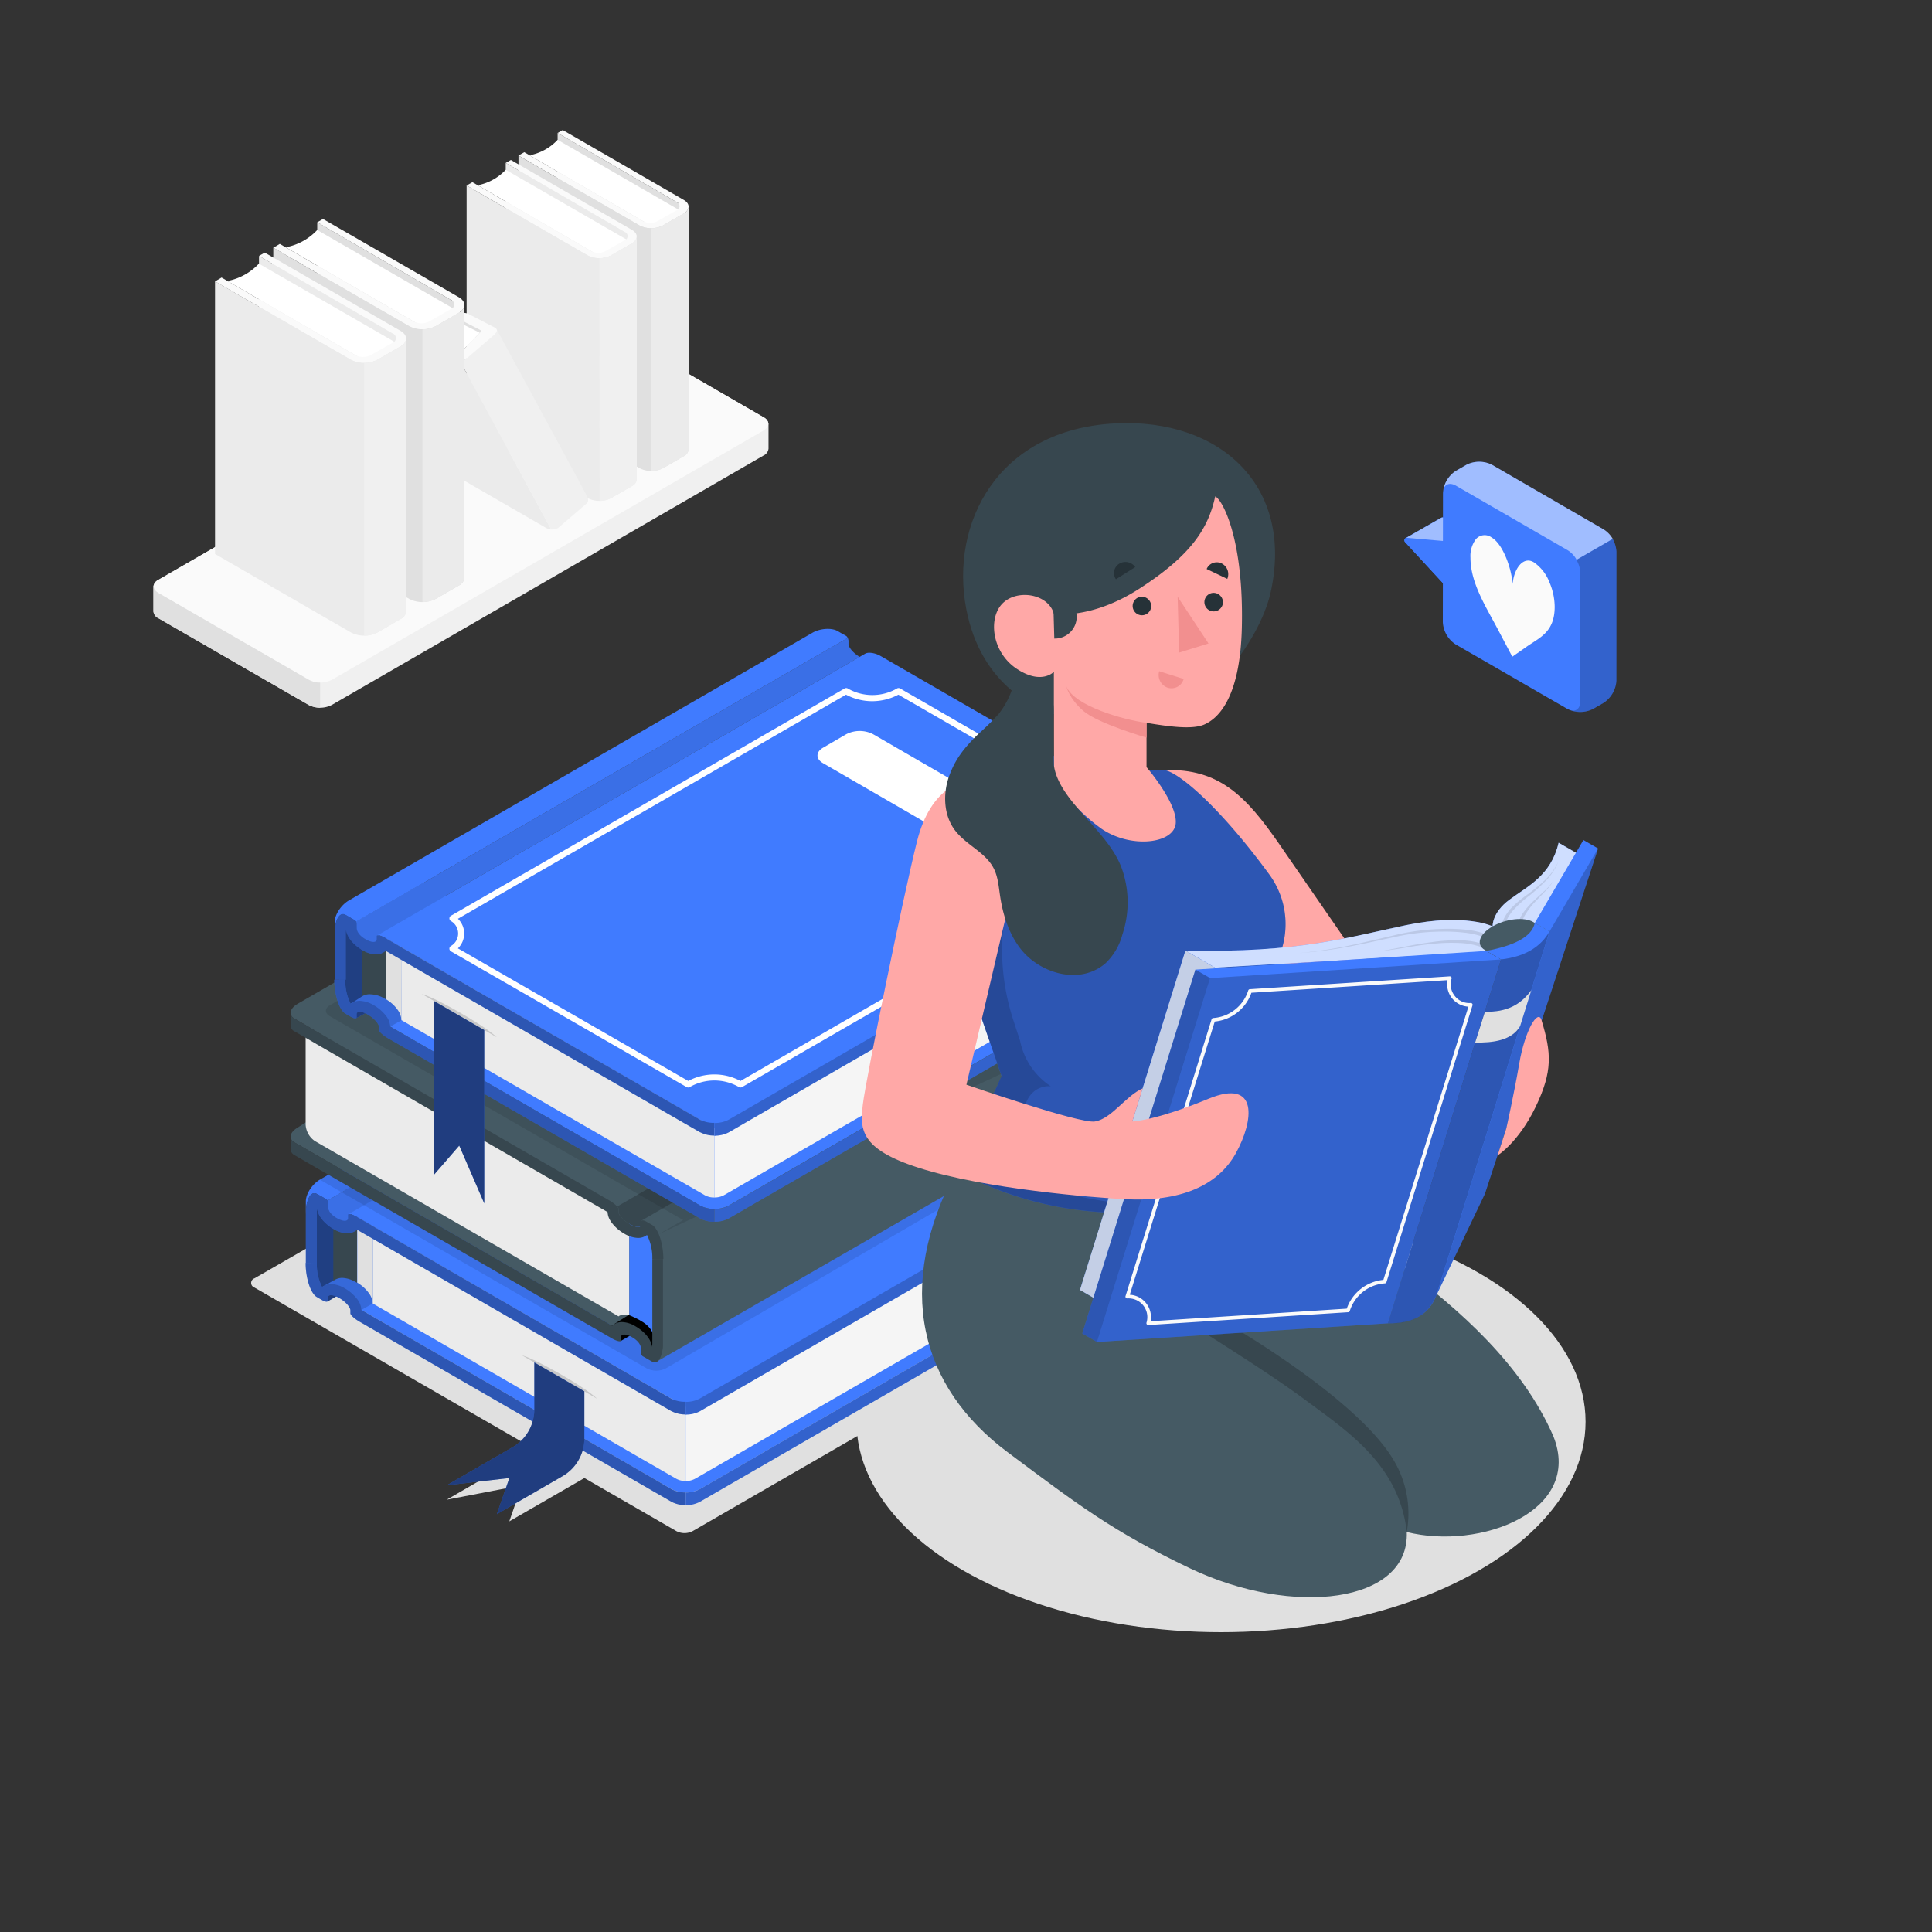 <svg xmlns="http://www.w3.org/2000/svg" viewBox="0 0 500 500"><rect x="0" y="0" width="500" height="500" fill="#333333" stroke="none"/><g id="freepik--Shadows--inject-69"><ellipse id="freepik--Shadow--inject-69" cx="316" cy="367.94" rx="94.34" ry="54.46" style="fill:#e0e0e0"></ellipse><path id="freepik--shadow--inject-69" d="M175.08,396.27l-23.84-13.76L131.8,393.73l3.24-9.35-19.43,3.74L138.28,375,65.86,333.22a1.26,1.26,0,0,1,0-2.39l171-98.36a4.6,4.6,0,0,1,4.15,0L350,295.3a1.26,1.26,0,0,1,0,2.39L179.22,396.27A4.58,4.58,0,0,1,175.08,396.27Z" style="fill:#e0e0e0"></path></g><g id="freepik--book-shelf--inject-69"><g id="freepik--book-shelf--inject-69"><g id="freepik--Shelf--inject-69"><path d="M198.89,116.17V109.7h0A2.2,2.2,0,0,0,197.6,108L158.73,85.53a6.63,6.63,0,0,0-6,0L41,150.05a2.2,2.2,0,0,0-1.29,1.72h0v6.47h0A2.22,2.22,0,0,0,41,160l38.87,22.44a6.61,6.61,0,0,0,6,0L197.6,117.89a2.19,2.19,0,0,0,1.28-1.72Z" style="fill:#f0f0f0"></path><path d="M41,153.5l38.87,22.44a6.61,6.61,0,0,0,6,0L197.6,111.42c1.65-1,1.65-2.5,0-3.45L158.73,85.53a6.63,6.63,0,0,0-6,0L41,150.05C39.36,151,39.36,152.54,41,153.5Z" style="fill:#fafafa"></path><path d="M82.86,176.66v6.47a6.17,6.17,0,0,1-3-.72L41,160a2.18,2.18,0,0,1-1.28-1.72h0v-6.48h0A1.63,1.63,0,0,1,40,151c-.46.84-.12,1.8,1,2.46l38.88,22.44A6,6,0,0,0,82.86,176.66Z" style="fill:#e0e0e0"></path></g><g id="freepik--Books--inject-69"><polygon points="144.31 34.41 177.13 53.49 177.13 116.31 144.31 97.24 144.31 34.41" style="fill:#e0e0e0"></polygon><path d="M176.07,54.53,144.31,36.19a13.36,13.36,0,0,1-7.27,4l31.5,18.27S170.57,58,176.07,54.53Z" style="fill:#fff"></path><path d="M165.49,58.34a6.76,6.76,0,0,0,6.1,0l5.35-3.09c1.69-1,1.69-2.55,0-3.52L145.63,33.65l-1.32.76L175.1,52.3a1.12,1.12,0,0,1,0,2.12l-5,2.83a4.06,4.06,0,0,1-3.67,0L135.68,39.39l-1.5.87Z" style="fill:#fafafa"></path><path d="M134.18,40.26v62.82l31.31,18.08a6.76,6.76,0,0,0,6.1,0l5.35-3.09a2.14,2.14,0,0,0,1.26-1.76V53.48a2.14,2.14,0,0,1-1.26,1.77l-5.35,3.09a6.76,6.76,0,0,1-6.1,0Z" style="fill:#e0e0e0"></path><path d="M168.54,59.07a6.2,6.2,0,0,0,3.05-.73l5.35-3.09a2.14,2.14,0,0,0,1.26-1.77v62.83a2.14,2.14,0,0,1-1.26,1.76l-5.35,3.09a6.31,6.31,0,0,1-3.05.73Z" style="fill:#ebebeb"></path><polygon points="130.88 42.16 163.71 61.24 163.71 124.06 130.88 104.99 130.88 42.16" style="fill:#ebebeb"></polygon><path d="M162.65,62.28,130.88,43.94a13.36,13.36,0,0,1-7.26,4l31.5,18.26S157.15,65.72,162.65,62.28Z" style="fill:#fff"></path><path d="M152.06,66.09a6.78,6.78,0,0,0,6.11,0L163.52,63c1.68-1,1.68-2.55,0-3.52L132.21,41.4l-1.33.76,30.79,17.89a1.12,1.12,0,0,1,0,2.12l-5,2.83A4,4,0,0,1,153,65L122.26,47.15l-1.5.86Z" style="fill:#fafafa"></path><path d="M120.76,48v62.83l31.3,18.07a6.78,6.78,0,0,0,6.11,0l5.35-3.09a2.13,2.13,0,0,0,1.26-1.76V61.24A2.14,2.14,0,0,1,163.52,63l-5.35,3.09a6.72,6.72,0,0,1-6.11,0Z" style="fill:#ebebeb"></path><path d="M155.12,66.82a6.2,6.2,0,0,0,3-.73L163.52,63a2.14,2.14,0,0,0,1.26-1.76v62.82a2.13,2.13,0,0,1-1.26,1.76l-5.35,3.09a6.2,6.2,0,0,1-3,.73Z" style="fill:#f0f0f0"></path><polygon points="119.97 82.74 119.97 85.93 124.82 88.4 124.82 84.97 119.97 82.74" style="fill:#e0e0e0"></polygon><polygon points="124.15 86.11 117.78 82.94 110.66 87.05 118.9 91.62 124.15 86.11" style="fill:#fff"></polygon><path d="M114.45,92.71v26.63A3.35,3.35,0,0,0,116,122l25.43,14.68a3.09,3.09,0,0,0,1.24.35L118.9,93.17a3,3,0,0,1-1.23-.35l-1.71-1C115.12,91.35,114.45,91.74,114.45,92.71Z" style="fill:#ebebeb"></path><path d="M120.71,92.82l3.89-4.29,3.45-2c.31-.5.69-.88.49-1.29l23.52,43.39,0,.05c.21.42.26,1.36-.31,1.68l-7.34,6.29a3.28,3.28,0,0,1-1.8.35L118.9,93.17A3.29,3.29,0,0,0,120.71,92.82Z" style="fill:#f0f0f0"></path><path d="M128.05,84.78c.84.49.63,1,0,1.75l-7.34,6.29a3.33,3.33,0,0,1-3,0l-6.45-3.73c-.84-.48-1-1.18-.33-1.56a3,3,0,0,1,2.7.19l5.09,3a1.14,1.14,0,0,0,1,0L124.32,86a.31.31,0,0,0,0-.58l-5.16-2.65c-.84-.49-1-1.19-.33-1.56a3,3,0,0,1,2.7.19Z" style="fill:#fafafa"></path><polygon points="82.1 57.52 118.98 78.95 118.98 149.52 82.1 128.1 82.1 57.52" style="fill:#e0e0e0"></polygon><path d="M117.79,80.12,82.1,59.52A14.93,14.93,0,0,1,73.94,64l35.39,20.51S111.61,84,117.79,80.12Z" style="fill:#fff"></path><path d="M105.9,84.4a7.6,7.6,0,0,0,6.86,0l6-3.47c1.9-1.09,1.9-2.86,0-4L83.59,56.67l-1.49.85,34.59,20.1a1.25,1.25,0,0,1,0,2.37l-5.58,3.19a4.53,4.53,0,0,1-4.12,0L72.41,63.12l-1.68,1Z" style="fill:#fafafa"></path><path d="M70.73,64.09v70.57L105.9,155a7.6,7.6,0,0,0,6.86,0l6-3.47a2.41,2.41,0,0,0,1.41-2V79a2.41,2.41,0,0,1-1.41,2l-6,3.48a7.6,7.6,0,0,1-6.86,0Z" style="fill:#e0e0e0"></path><path d="M109.33,85.22a7.09,7.09,0,0,0,3.43-.81l6-3.48a2.41,2.41,0,0,0,1.41-2v70.57a2.41,2.41,0,0,1-1.41,2l-6,3.47a7.1,7.1,0,0,1-3.43.82Z" style="fill:#ebebeb"></path><polygon points="67.03 66.23 103.9 87.66 103.9 158.23 67.03 136.81 67.03 66.23" style="fill:#ebebeb"></polygon><path d="M102.71,88.83,67,68.23a14.94,14.94,0,0,1-8.15,4.49L94.25,93.23S96.53,92.7,102.71,88.83Z" style="fill:#fff"></path><path d="M90.82,93.11a7.6,7.6,0,0,0,6.86,0l6-3.47c1.9-1.09,1.9-2.86,0-4L68.52,65.38l-1.5.85,34.59,20.1a1.25,1.25,0,0,1,0,2.37L96,91.89a4.56,4.56,0,0,1-4.12,0L57.34,71.83l-1.69,1Z" style="fill:#fafafa"></path><path d="M55.65,72.8v70.57l35.17,20.31a7.6,7.6,0,0,0,6.86,0l6-3.47a2.41,2.41,0,0,0,1.41-2V87.66a2.41,2.41,0,0,1-1.41,2l-6,3.47a7.54,7.54,0,0,1-6.86,0Z" style="fill:#ebebeb"></path><path d="M94.25,93.93a7,7,0,0,0,3.43-.82l6-3.47a2.41,2.41,0,0,0,1.41-2v70.57a2.41,2.41,0,0,1-1.41,2l-6,3.47a7.1,7.1,0,0,1-3.43.82Z" style="fill:#f0f0f0"></path></g></g></g><g id="freepik--books--inject-69"><g id="freepik--big-books--inject-69"><path d="M84.78,336.81l2.53-1.46-1.83-.82S84,334.91,84,335a7.19,7.19,0,0,0,.1,1Z" style="fill:#407BFF"></path><path d="M84.78,336.81l2.53-1.46-1.83-.82S84,334.91,84,335a7.19,7.19,0,0,0,.1,1Z" style="opacity:0.5"></path><path d="M181.17,385.37a8.18,8.18,0,0,1-7.4,0l-83.09-48,124.37-71.81,2.91-1.68,83.08,48c2,1.18,2,3.1,0,4.27Z" style="fill:#407BFF"></path><path d="M150,294.75l-29,16.68L102.24,300.6,80.42,313.21v15.72c0,1.91,2.14,4.62,2.92,4.18a21.4,21.4,0,0,1,4.17,1.48,31.49,31.49,0,0,1,6,4.45l66.57-38.43Z" style="fill:#407BFF"></path><path d="M150,294.75l-29,16.68L102.24,300.6,80.42,313.21v15.72c0,1.91,2.14,4.62,2.92,4.18a21.4,21.4,0,0,1,4.17,1.48,31.49,31.49,0,0,1,6,4.45l66.57-38.43Z" style="opacity:0.15"></path><path d="M80.42,328.93c0,1.79,1.87,4.28,2.75,4.22l.08,0,.09,0h0c.06,0,2.64-1.64,2.92-1.68l2.51-8.29s-.15-9.69,0-9.69a40.51,40.51,0,0,0-1.67-4.1l-6.68,3.86Z" style="opacity:0.4"></path><path d="M173.76,385.37l-5-2.91L93.53,339a4.88,4.88,0,0,0-1-2.7,11.09,11.09,0,0,0-3.29-2.89,7.52,7.52,0,0,0-3.55-1.11,3.82,3.82,0,0,0-2.34.77A13,13,0,0,1,82,326.89H79.1c0,3.93,1.3,7.87,2.89,8.78l1.44.84c.81.47,1.46.5,1.46.06v-.77c0-.85,1.29-.81,2.9.12s2.89,2.36,2.89,3.22v.76c0,.45,1.11,1.43,2.47,2.21l72.74,42,7.87,4.54h0a7.73,7.73,0,0,0,3.69.87v-3.29A7.51,7.51,0,0,1,173.76,385.37Z" style="fill:#407BFF"></path><path d="M173.76,385.37l-5-2.91L93.53,339a4.88,4.88,0,0,0-1-2.7,11.09,11.09,0,0,0-3.29-2.89,7.52,7.52,0,0,0-3.55-1.11,3.82,3.82,0,0,0-2.34.77A13,13,0,0,1,82,326.89H79.1c0,3.93,1.3,7.87,2.89,8.78l1.44.84c.81.47,1.46.5,1.46.06v-.77c0-.85,1.29-.81,2.9.12s2.89,2.36,2.89,3.22v.76c0,.45,1.11,1.43,2.47,2.21l72.74,42,7.87,4.54h0a7.73,7.73,0,0,0,3.69.87v-3.29A7.51,7.51,0,0,1,173.76,385.37Z" style="opacity:0.3"></path><path d="M302.56,314v3.34a2.54,2.54,0,0,1-1.46,2.11l-.06,0L189,384.12l-7.86,4.54h0a7.76,7.76,0,0,1-3.69.87v-3.29a7.47,7.47,0,0,0,3.7-.88l5-2.89h0L301,316.15A2.52,2.52,0,0,0,302.56,314Z" style="fill:#407BFF"></path><path d="M302.56,314v3.34a2.54,2.54,0,0,1-1.46,2.11l-.06,0L189,384.12l-7.86,4.54h0a7.76,7.76,0,0,1-3.69.87v-3.29a7.47,7.47,0,0,0,3.7-.88l5-2.89h0L301,316.15A2.52,2.52,0,0,0,302.56,314Z" style="opacity:0.2"></path><path d="M177.47,364.08v19.2a4.93,4.93,0,0,1-2.47-.59l-9.11-5.25L96.47,337.35l0-20.05Z" style="fill:#ebebeb"></path><path d="M135.1,350.77,154.54,362s-2-2.1-9.72-6.5C137.34,351.23,135.1,350.77,135.1,350.77Z" style="opacity:0.15"></path><path d="M299,296.33v14.79a5.47,5.47,0,0,1-2.46,4.27L189,377.44l-9.1,5.25a4.92,4.92,0,0,1-2.46.59V366.11Z" style="fill:#f5f5f5"></path><path d="M92.4,315v17a1.91,1.91,0,0,0-.27-.16,7.34,7.34,0,0,0-3.54-1.12,3.77,3.77,0,0,0-2.33.77v-20Z" style="fill:#37474f"></path><path d="M96.46,337.36a4.82,4.82,0,0,0-1-2.7,9.38,9.38,0,0,0-1-1.17l-.35-.33-.45-.39-.38-.28a7.83,7.83,0,0,0-.82-.55V315l4,2.35Z" style="fill:#e0e0e0"></path><path d="M215.05,242.15,90.68,314v1.66c0,.93-1.29,1.27-2.89.35s-2.9-2.08-2.9-3.68l-.16-1.58,126.72-73.15.51-.3a1.66,1.66,0,0,1,.22.77v.77C212.18,239.73,213.46,241.21,215.05,242.15Z" style="fill:#407BFF"></path><path d="M215.05,242.15,90.68,314v1.66c0,.93-1.29,1.27-2.89.35s-2.9-2.08-2.9-3.68l-.16-1.58,126.72-73.15.51-.3a1.66,1.66,0,0,1,.22.77v.77C212.18,239.73,213.46,241.21,215.05,242.15Z" style="opacity:0.1"></path><path d="M173.77,361.94,92.52,315c-1-.54-2-1-2.37-.77l.53-.29,124.37-71.82,1.46-.83c.8-.47,2.55-.21,3.92.58L301,288.44c2,1.19,2,3.11,0,4.28L181.17,361.94A8.18,8.18,0,0,1,173.77,361.94Z" style="fill:#407BFF"></path><path d="M212,237.27l-.51.3L84.73,310.72a1,1,0,0,0-.27-.34l-.43-.24-.91-.53L82,309a1.14,1.14,0,0,0-1.43.13.45.45,0,0,0-.15.13,2.4,2.4,0,0,0-.38.53,3.57,3.57,0,0,0-.33.71c-.1.26-.18.54-.26.83s-.12.62-.18,1a3.81,3.81,0,0,0-.07.59c0,.15,0,.3,0,.47,0,.35-.05.72-.05,1.11v-3.56c0-2,1.67-4.52,3.71-5.7l119.88-69.22c2.05-1.18,5-1.38,6.6-.47l1.51.88,0,0c.1.07.36.21.64.37a0,0,0,0,1,0,0A1.2,1.2,0,0,1,212,237.27Z" style="fill:#407BFF"></path><path d="M173.79,362h0l-5-2.91L111,325.69,92.52,315c-1.31-.77-2.38-1-2.45-.65a.09.09,0,0,0,0,.05v.84c0,.92-1.3.92-2.9,0s-2.25-2-2.27-2.91v-.91a1.33,1.33,0,0,0-.43-1.08l-.43-.24-.91-.53L82,309a1.14,1.14,0,0,0-1.43.13.45.45,0,0,0-.15.13,1.42,1.42,0,0,0-.25.34.8.8,0,0,0-.13.19,3.57,3.57,0,0,0-.33.71c-.1.26-.18.54-.26.83s-.12.62-.18,1a3.81,3.81,0,0,0-.07.59c0,.15,0,.3,0,.47,0,.35-.05.72-.05,1.11v12.48H82V314.41c0-.3,0-.6,0-.88l.07-.72a.11.11,0,0,1,0-.07c.25,2.27,2.42,4.29,4.3,5.36a7.12,7.12,0,0,0,3.47,1.08,3.82,3.82,0,0,0,2.55-.94l.26.14.5.3,72.74,42,7.87,4.54h0s0,0,.05,0a7.72,7.72,0,0,0,3.64.84v-3.29A7.61,7.61,0,0,1,173.79,362Z" style="fill:#407BFF"></path><path d="M173.79,362h0l-5-2.91L111,325.69,92.52,315c-1.31-.77-2.38-1-2.45-.65a.09.09,0,0,0,0,.05v.84c0,.92-1.3.92-2.9,0s-2.25-2-2.27-2.91v-.91a1.33,1.33,0,0,0-.43-1.08l-.43-.24-.91-.53L82,309a1.14,1.14,0,0,0-1.43.13.45.45,0,0,0-.15.13,1.42,1.42,0,0,0-.25.34.8.8,0,0,0-.13.19,3.57,3.57,0,0,0-.33.71c-.1.26-.18.54-.26.83s-.12.62-.18,1a3.81,3.81,0,0,0-.07.59c0,.15,0,.3,0,.47,0,.35-.05.72-.05,1.11v12.48H82V314.41c0-.3,0-.6,0-.88l.07-.72a.11.11,0,0,1,0-.07c.25,2.27,2.42,4.29,4.3,5.36a7.12,7.12,0,0,0,3.47,1.08,3.82,3.82,0,0,0,2.55-.94l.26.14.5.3,72.74,42,7.87,4.54h0s0,0,.05,0a7.72,7.72,0,0,0,3.64.84v-3.29A7.61,7.61,0,0,1,173.79,362Z" style="opacity:0.3"></path><path d="M220.43,241.9c-1.37-.79-3.12-1.05-3.92-.58l-1.45.83c-1.6-.94-2.88-2.42-2.88-3.34V238a1.66,1.66,0,0,0-.22-.77,1.2,1.2,0,0,0-.45-.51,0,0,0,0,0,0,0c-.28-.16-.54-.3-.64-.37l0,0-1.51-.88c-1.6-.91-4.55-.71-6.6.47L82.81,305.15l-.13.09,84.7,48.9a5.45,5.45,0,0,0,4.93,0L293,283.79Z" style="opacity:0.1"></path><path d="M302.56,290.54v3.35A2.56,2.56,0,0,1,301.1,296l-.06,0L189,360.69l-7.86,4.54v0s0,0,0,0a7.76,7.76,0,0,1-3.69.86v-3.29a7.47,7.47,0,0,0,3.7-.88l5-2.89h0L301,292.72A2.51,2.51,0,0,0,302.56,290.54Z" style="fill:#407BFF"></path><path d="M302.56,290.54v3.35A2.56,2.56,0,0,1,301.1,296l-.06,0L189,360.69l-7.86,4.54v0s0,0,0,0a7.76,7.76,0,0,1-3.69.86v-3.29a7.47,7.47,0,0,0,3.7-.88l5-2.89h0L301,292.72A2.51,2.51,0,0,0,302.56,290.54Z" style="opacity:0.2"></path><path d="M160.6,347.08l3.21-1.85a5.21,5.21,0,0,0-2.69-.19C160.27,345.44,160.6,347.08,160.6,347.08Z"></path><path d="M158.4,345.06a3.87,3.87,0,0,1,5.71,0c3.12,2.86,3.28,5.7,4.57,5.65S170,327.85,170,327.85l-12.29,11.43Z"></path><path d="M287.19,262.08l.2-.11-2-1.14-84.81-49L77,291.84c-2,1.18-2.41,2.88-.81,3.8l2.89,1.66,79.28,45.79.56-.4Z" style="fill:#455a64"></path><path d="M169,317.05l-6.14-1.27v24.59c3.7,1.57,6.06,3.05,6.45,6.15Z" style="fill:#407BFF"></path><path d="M160.1,340.69,81.57,295.35a5.47,5.47,0,0,1-2.47-4.28V266.84L158.4,313s.94,3.43,3.75,4.51.67,2.17.67,2.17v20.67C160.39,340.08,160.1,340.69,160.1,340.69Z" style="fill:#ebebeb"></path><path d="M167.35,316.21c-.82-.47-1.46-.5-1.46-.06v.77c0,.85-1.29.81-2.9-.12s-2.91-2.36-2.91-3.21v-.77c0-.45-1.09-1.43-2.45-2.21L285.41,237.4l2,1.14a1.88,1.88,0,0,1,.48,1.06v.77c0,.86,1.3,2.29,2.9,3.22s2.9,1,2.9.11v-.76c0-.45.64-.42,1.45.05Z" style="fill:#37474f"></path><path d="M287.19,238.66l.2-.12-2-1.14-84.81-49L77,259.8c-2,1.18-2.41,2.88-.81,3.8l2.89,1.67L158.4,313Z" style="fill:#455a64"></path><path d="M293.7,242.19,166,315.9l4.47,3.5,127.26-73.48a4.89,4.89,0,0,0-1.7-2.37Z" style="fill:#455a64"></path><path d="M297.25,278.93a1.19,1.19,0,0,0,.23-.16.45.45,0,0,0,.15-.13,1.42,1.42,0,0,0,.25-.34.8.8,0,0,0,.13-.19,3.57,3.57,0,0,0,.33-.71c.1-.26.18-.54.26-.83s.12-.62.18-1a3.81,3.81,0,0,0,.07-.59c0-.15,0-.3,0-.47,0-.35.05-.72.05-1.11V252.35a17.35,17.35,0,0,0-1.19-6.43L170.49,319.4l-.54,33L297.21,279Z" style="fill:#455a64"></path><path d="M170.49,319.4h0s100.23-46.91,109.35-51.21c6-2.84,9,3.12,7.55,9.29-1.25,5.39-6.56,10.94-6.56,10.94h0L297.21,279l0,0a1.19,1.19,0,0,0,.23-.16.45.45,0,0,0,.15-.13,1.42,1.42,0,0,0,.25-.34.8.8,0,0,0,.13-.19,3.57,3.57,0,0,0,.33-.71c.1-.26.18-.54.26-.83s.12-.62.18-1a3.81,3.81,0,0,0,.07-.59c0-.15,0-.3,0-.47,0-.35.05-.72.05-1.11V252.35a17.35,17.35,0,0,0-1.19-6.43Z" style="opacity:0.1"></path><path d="M171.67,325.83h-2.85a13,13,0,0,0-1.38-6.22,3.82,3.82,0,0,1-2.34.77,7.44,7.44,0,0,1-3.54-1.11,10.85,10.85,0,0,1-3.29-2.89,2.85,2.85,0,0,1-.17-.26,4.65,4.65,0,0,1-.86-2.44L82,270.26l-2.55-1.49-3.26-1.88a1.72,1.72,0,0,1-1-1.46v-3.34a1.76,1.76,0,0,0,1,1.51l0,0,8.64,5,72.74,42c1.35.78,2.46,1.76,2.46,2.2v.77a2.34,2.34,0,0,0,.67,1.36A8,8,0,0,0,163,316.8c1.61.93,2.91,1,2.91.12v-.77c0-.44.64-.42,1.45.05l1.44.84C170.37,318,171.67,321.9,171.67,325.83Z" style="fill:#37474f"></path><path d="M168.82,325.83v21.1c0,.3,0,.59,0,.88l-.07.71a.17.17,0,0,1,0,.07c-.26-2.26-2.42-4.28-4.3-5.35a7.16,7.16,0,0,0-3.48-1.09,3.84,3.84,0,0,0-2.55.94l-.26-.14-.49-.3-72.74-42-4.18-2.41c-.38-.22-.8-.45-1.19-.69l-3.52-2a1.67,1.67,0,0,1-.79-1.37v3.33a1.63,1.63,0,0,0,.73,1.29l0,0c.41.25.85.49,1.3.76l.81.47,1.39.81c.32.19.6.36.87.5l.61.36,1.07.62,57.79,33.35,18.44,10.65c1.31.77,2.38,1,2.45.64,0-.06,0-.12,0-.14v-.74c0-.93,1.29-.93,2.89,0s2.25,2,2.28,2.9v.91a1.35,1.35,0,0,0,.42,1.09l.43.24c.26.14.57.33.91.53l1.13.65a1.16,1.16,0,0,0,1.44-.13.53.53,0,0,0,.14-.12,1.87,1.87,0,0,0,.26-.35h0a1,1,0,0,0,.12-.17,3.53,3.53,0,0,0,.33-.71,7.29,7.29,0,0,0,.26-.83c.07-.31.13-.63.18-1a2.71,2.71,0,0,0,.07-.58c0-.16,0-.3,0-.47,0-.36,0-.73,0-1.11v-21.1Z" style="fill:#37474f"></path><path d="M297.75,245.91,176.8,315.75,85.37,263c-1.37-.78-1.37-2.06,0-2.85L205.06,191,285.4,237.4h0l2,1.15a1.87,1.87,0,0,1,.48,1v.77c0,.86,1.3,2.3,2.89,3.22a1.58,1.58,0,0,0,.26.13l2.66-1.54,1.27.73.17.08v0l.94.54A5,5,0,0,1,297.75,245.91Z" style="opacity:0.1"></path><path d="M92.18,263.49l3.64-1.94-3.32-.8A2.52,2.52,0,0,0,92.18,263.49Z" style="fill:#407BFF"></path><path d="M92.18,263.49l3.64-1.94-3.32-.8A2.52,2.52,0,0,0,92.18,263.49Z" style="opacity:0.5"></path><path d="M188.58,312a8.18,8.18,0,0,1-7.4,0l-83.08-48,124.37-70.65,2.91-1.68,83.08,46.81c2,1.18,2,3.1,0,4.27Z" style="fill:#407BFF"></path><path d="M157.39,222.59l-29,16.68-18.75-10.83L87.84,241V255.6c0,1.91,2.14,4.62,2.91,4.18a21.4,21.4,0,0,1,4.17,1.48,31.33,31.33,0,0,1,6,4.45l66.57-37.27Z" style="fill:#407BFF"></path><path d="M157.39,222.59l-29,16.68-18.75-10.83L87.84,241V255.6c0,1.91,2.14,4.62,2.91,4.18a21.4,21.4,0,0,1,4.17,1.48,31.33,31.33,0,0,1,6,4.45l66.57-37.27Z" style="opacity:0.15"></path><path d="M99.81,242.79V258.6a2.56,2.56,0,0,0-.25-.16A7.52,7.52,0,0,0,96,257.33a3.68,3.68,0,0,0-2.34.55V239.25Z" style="fill:#37474f"></path><path d="M103.89,264a5,5,0,0,0-1-2.7,9.29,9.29,0,0,0-1-1.17l-.35-.33-.46-.39-.38-.28a9.79,9.79,0,0,0-.82-.55V242.87l4.06,2.35v-.08Z" style="fill:#e0e0e0"></path><path d="M87.84,255.6c0,1.91,2.14,4.62,2.91,4.18h0l2.91-1.9v-12l-2.92-5-1.59-.56-1.32.76Z" style="opacity:0.4"></path><path d="M184.88,291.91v18a4.92,4.92,0,0,1-2.46-.58l-9.12-5.26L103.88,264V245.14Z" style="fill:#ebebeb"></path><path d="M109.13,257.22l19.43,11.22s-2-2.1-9.71-6.49C111.36,257.68,109.13,257.22,109.13,257.22Z" style="opacity:0.15"></path><path d="M306.38,224.17v13.62a5.45,5.45,0,0,1-2.47,4.27l-107.46,62-9.1,5.26a4.93,4.93,0,0,1-2.47.58V294Z" style="fill:#f5f5f5"></path><path d="M222.47,170,98.1,241.8v1.67c0,.93-1.3,1.27-2.89.34s-2.91-2.08-2.91-3.67l-.15-1.58L218.87,165.4l.51-.3a1.71,1.71,0,0,1,.21.77v.77C219.59,167.57,220.88,169.05,222.47,170Z" style="fill:#407BFF"></path><path d="M222.47,170,98.1,241.8v1.67c0,.93-1.3,1.27-2.89.34s-2.91-2.08-2.91-3.67l-.15-1.58L218.87,165.4l.51-.3a1.71,1.71,0,0,1,.21.77v.77C219.59,167.57,220.88,169.05,222.47,170Z" style="opacity:0.1"></path><path d="M181.18,289.77l-81.24-46.9c-1-.54-2-1-2.37-.77l.53-.3L222.47,170l1.45-.84c.81-.46,2.56-.2,3.92.58l80.62,46.55c2,1.18,2,3.1,0,4.27L188.58,289.77A8.18,8.18,0,0,1,181.18,289.77Z" style="fill:#407BFF"></path><path d="M225.94,190,270.86,216c1.9,1.1,1.9,2.89,0,4l-6.05,3.49a7.65,7.65,0,0,1-6.91,0L213,197.51c-1.91-1.1-1.91-2.89,0-4l6-3.49A7.63,7.63,0,0,1,225.94,190Z" style="fill:#fff"></path><path d="M178.11,281.44a.79.79,0,0,1-.4-.1l-61-35.13a.8.8,0,0,1,0-1.39,3.73,3.73,0,0,0,0-6.45.78.78,0,0,1-.4-.69.79.79,0,0,1,.4-.69l101.88-58.82a.81.81,0,0,1,.8,0,12.78,12.78,0,0,0,12.76,0,.81.81,0,0,1,.8,0l60.93,35.18a.82.82,0,0,1,.4.69.8.8,0,0,1-.4.69,3.73,3.73,0,0,0,0,6.45.8.8,0,0,1,.4.69.82.82,0,0,1-.4.69L192.05,281.33a.81.81,0,0,1-.8,0,12.77,12.77,0,0,0-12.74,0A.82.82,0,0,1,178.11,281.44Zm-59.6-36,59.61,34.31a14.38,14.38,0,0,1,13.52,0L292,221.78a5.33,5.33,0,0,1,0-7.65l-59.5-34.35a14.44,14.44,0,0,1-13.55,0l-100.44,58a5.33,5.33,0,0,1,0,7.65Z" style="fill:#fff"></path><path d="M219.38,165.1l-.51.3L92.15,238.56a1,1,0,0,0-.28-.35l-.42-.24-.91-.53c-.35-.19-.73-.42-1.13-.65a1.16,1.16,0,0,0-1.44.13.43.43,0,0,0-.14.13,2.33,2.33,0,0,0-.38.52,3.38,3.38,0,0,0-.33.72,6.55,6.55,0,0,0-.26.82c-.07.31-.13.63-.18,1a2.79,2.79,0,0,0-.07.58c0,.16,0,.3,0,.47,0,.36,0,.73,0,1.11v-3.56c0-2,1.67-4.51,3.7-5.69l119.89-69.23c2-1.18,5-1.38,6.59-.47l1.51.89.06,0c.1.07.36.21.64.37h0A1.21,1.21,0,0,1,219.38,165.1Z" style="fill:#407BFF"></path><path d="M181.18,312l-5-2.91L101,265.7a4.87,4.87,0,0,0-1-2.69,10.85,10.85,0,0,0-3.29-2.89A7.48,7.48,0,0,0,93.09,259a3.8,3.8,0,0,0-2.34.77,13,13,0,0,1-1.38-6.22H86.52c0,3.93,1.3,7.87,2.89,8.78l1.44.84c.81.47,1.45.5,1.45.06v-.77c0-.85,1.3-.81,2.91.12S98.1,265,98.1,265.8v.77c0,.45,1.11,1.43,2.46,2.21l72.74,42,7.88,4.55h0a7.76,7.76,0,0,0,3.69.87v-3.29A7.47,7.47,0,0,1,181.18,312Z" style="fill:#407BFF"></path><path d="M181.18,312l-5-2.91L101,265.7a4.87,4.87,0,0,0-1-2.69,10.85,10.85,0,0,0-3.29-2.89A7.48,7.48,0,0,0,93.09,259a3.8,3.8,0,0,0-2.34.77,13,13,0,0,1-1.38-6.22H86.52c0,3.93,1.3,7.87,2.89,8.78l1.44.84c.81.47,1.45.5,1.45.06v-.77c0-.85,1.3-.81,2.91.12S98.1,265,98.1,265.8v.77c0,.45,1.11,1.43,2.46,2.21l72.74,42,7.88,4.55h0a7.76,7.76,0,0,0,3.69.87v-3.29A7.47,7.47,0,0,1,181.18,312Z" style="opacity:0.3"></path><path d="M181.21,289.79l0,0-5-2.9-57.79-33.34L99.94,242.87c-1.31-.77-2.38-1-2.45-.64a0,0,0,0,0,0,0v.84c0,.93-1.29.93-2.89,0s-2.25-2-2.28-2.9v-.91a1.32,1.32,0,0,0-.43-1.09l-.42-.24c-.26-.14-.57-.33-.91-.53s-.73-.42-1.13-.65a1.16,1.16,0,0,0-1.44.13.43.43,0,0,0-.14.13,1.46,1.46,0,0,0-.26.34.81.81,0,0,0-.12.18,3.38,3.38,0,0,0-.33.72,6.55,6.55,0,0,0-.26.82c-.07.31-.13.63-.18,1a2.79,2.79,0,0,0-.07.58c0,.16,0,.3,0,.47,0,.36,0,.73,0,1.11v11.32h2.85V242.24c0-.29,0-.59,0-.88l.07-.71a.17.17,0,0,1,0-.07c.26,2.26,2.42,4.29,4.3,5.35A7.16,7.16,0,0,0,97.26,247a3.84,3.84,0,0,0,2.55-.94l.25.14.5.3,72.74,42,7.88,4.54s0,0,0,0l.06,0a7.77,7.77,0,0,0,3.63.84v-3.29A7.65,7.65,0,0,1,181.21,289.79Z" style="fill:#407BFF"></path><path d="M181.21,289.79l0,0-5-2.9-57.79-33.34L99.94,242.87c-1.31-.77-2.38-1-2.45-.64a0,0,0,0,0,0,0v.84c0,.93-1.29.93-2.89,0s-2.25-2-2.28-2.9v-.91a1.32,1.32,0,0,0-.43-1.09l-.42-.24c-.26-.14-.57-.33-.91-.53s-.73-.42-1.13-.65a1.16,1.16,0,0,0-1.44.13.43.43,0,0,0-.14.13,1.46,1.46,0,0,0-.26.34.81.81,0,0,0-.12.18,3.38,3.38,0,0,0-.33.72,6.55,6.55,0,0,0-.26.82c-.07.31-.13.63-.18,1a2.79,2.79,0,0,0-.07.58c0,.16,0,.3,0,.47,0,.36,0,.73,0,1.11v11.32h2.85V242.24c0-.29,0-.59,0-.88l.07-.71a.17.17,0,0,1,0-.07c.26,2.26,2.42,4.29,4.3,5.35A7.16,7.16,0,0,0,97.26,247a3.84,3.84,0,0,0,2.55-.94l.25.14.5.3,72.74,42,7.88,4.54s0,0,0,0l.06,0a7.77,7.77,0,0,0,3.63.84v-3.29A7.65,7.65,0,0,1,181.21,289.79Z" style="opacity:0.3"></path><path d="M310,218.38v3.34a2.54,2.54,0,0,1-1.47,2.11l-.05,0-112,64.66-7.86,4.55h0a7.73,7.73,0,0,1-3.69.87v-3.29a7.51,7.51,0,0,0,3.71-.88l5-2.89h0l114.86-66.34A2.53,2.53,0,0,0,310,218.38Z" style="fill:#407BFF"></path><path d="M310,218.38v3.34a2.54,2.54,0,0,1-1.47,2.11l-.05,0-112,64.66-7.86,4.55h0a7.73,7.73,0,0,1-3.69.87v-3.29a7.51,7.51,0,0,0,3.71-.88l5-2.89h0l114.86-66.34A2.53,2.53,0,0,0,310,218.38Z" style="opacity:0.2"></path><path d="M310,240.64V244a2.54,2.54,0,0,1-1.47,2.11l-.05,0-112,64.66-7.86,4.55h0a7.73,7.73,0,0,1-3.69.87v-3.29a7.51,7.51,0,0,0,3.71-.88l5-2.89h0l114.86-66.33A2.54,2.54,0,0,0,310,240.64Z" style="fill:#407BFF"></path><path d="M310,240.64V244a2.54,2.54,0,0,1-1.47,2.11l-.05,0-112,64.66-7.86,4.55h0a7.73,7.73,0,0,1-3.69.87v-3.29a7.51,7.51,0,0,0,3.71-.88l5-2.89h0l114.86-66.33A2.54,2.54,0,0,0,310,240.64Z" style="opacity:0.2"></path><polygon points="112.37 259.09 112.37 303.97 118.85 296.49 125.33 311.45 125.33 266.57 112.37 259.09" style="fill:#407BFF"></polygon><polygon points="112.37 259.09 112.37 303.97 118.85 296.49 125.33 311.45 125.33 266.57 112.37 259.09" style="opacity:0.5"></polygon><path d="M138.28,352.59v12.18a11.29,11.29,0,0,1-5.65,9.78l-17,9.83,16.19-1.87-3.24,9.35,17-9.83a11.31,11.31,0,0,0,5.65-9.78V360.07Z" style="fill:#407BFF"></path><path d="M138.28,352.59v12.18a11.29,11.29,0,0,1-5.65,9.78l-17,9.83,16.19-1.87-3.24,9.35,17-9.83a11.31,11.31,0,0,0,5.65-9.78V360.07Z" style="opacity:0.5"></path></g></g><g id="freepik--speach-bubble--inject-69"><g id="freepik--speach-bubble--inject-69"><path d="M382.62,145.66V134.72l-9.24-.81a.69.69,0,0,0-.38.08l-9.22,5.27a.68.68,0,0,0-.15,1l9.8,10.62Z" style="fill:#407BFF"></path><path d="M373.43,150.92l-9.8-10.62a.67.67,0,0,1,.56-1.13l9.24.8Z" style="fill:#407BFF"></path><path d="M382.62,134.72,373.43,140l-9.24-.81a.66.66,0,0,0-.32.05c.74-.44,8.79-5.05,9.13-5.23a.7.7,0,0,1,.39-.08Z" style="fill:#407BFF"></path><path d="M382.62,134.72,373.43,140l-9.24-.81a.66.66,0,0,0-.32.05c.74-.44,8.79-5.05,9.13-5.23a.7.7,0,0,1,.39-.08Z" style="fill:#fff;opacity:0.5"></path><path d="M373.44,127.63a7.36,7.36,0,0,1,3.33-5.77l2.71-1.56a7.31,7.31,0,0,1,6.66,0L415,137a7.35,7.35,0,0,1,3.33,5.77v33.38A7.38,7.38,0,0,1,415,181.9l-2.71,1.56a7.37,7.37,0,0,1-6.66,0l-8.53-4.92-11.09-6.41-9.28-5.35a7.36,7.36,0,0,1-3.33-5.77Z" style="fill:#407BFF"></path><path d="M402.35,157.09a16.41,16.41,0,0,0-1.35-6.38h0l0,0a11.11,11.11,0,0,0-4.07-5.21c-2.78-1.64-5.11,1.69-5.47,5.62-.33-4.34-2.61-10.38-5.4-12a3,3,0,0,0-4.1.41l0,0h0a7.22,7.22,0,0,0-1.41,4.76c0,6.64,4,12.67,7.31,19l3.52,6.66,3.57-2.49C398.3,165.05,402.32,163.74,402.35,157.09Z" style="fill:#fafafa"></path><path d="M418.37,176.13A7.38,7.38,0,0,1,415,181.9l-2.71,1.56a7.46,7.46,0,0,1-6.09.27c1.56.59,2.76-.29,2.76-2.19V148.16a6.72,6.72,0,0,0-1-3.28l9.37-5.41a6.72,6.72,0,0,1,1,3.28Z" style="opacity:0.2"></path><path d="M373.55,126.68c.39-1.41,1.68-1.86,3.22-1l28.9,16.69a6.58,6.58,0,0,1,2.35,2.49l9.36-5.41A6.76,6.76,0,0,0,415,137L386.15,120.3a7.37,7.37,0,0,0-6.66,0l-2.72,1.57A7.36,7.36,0,0,0,373.55,126.68Z" style="fill:#fff;opacity:0.5"></path></g></g><g id="freepik--Character--inject-69"><g id="freepik--character--inject-69"><path d="M301.44,199.3c14.07-.47,21.05,6.76,29.57,19.06s32,46.4,32,46.4l-18.27,10.55-40-54.87Z" style="fill:#ffa8a7"></path><path d="M288.73,109.57c-30.55,1.52-42.91,25.79-38.67,48,3.68,19.26,18.16,29.68,37.89,29.68h2.47c21.47,0,35.76-22,38.4-33.86C335,125.85,315.81,108.23,288.73,109.57Z" style="fill:#37474f"></path><path d="M364.07,396.47c.75,18.47-29.51,22.09-56.09,9.41-20.05-9.56-29-16.46-47.25-30.08-22.61-16.91-29.39-42.52-13.26-72.94l76.91-4C337.77,314.38,386,335,402,371.68c7.77,19.39-18.92,29.6-38,24.79Z" style="fill:#455a64"></path><path d="M364.07,396.47c-2-17.41-15.25-26-26.62-34.43S302.19,339,302.19,339s11.88,2.77,22.78-8.44a16.55,16.55,0,0,1-7.66,11.79s33.07,18.91,43,34.94A26.88,26.88,0,0,1,364.07,396.47Z" style="fill:#37474f"></path><path d="M282.81,199.3H274c-8.53.6-17,1.26-17,1.26-13.66,4.93-13.6,15.7-14.28,21.35-1,8,1.26,12.56,3.89,20.16l12.6,36.44s-4.88,10.88-11.73,24.35c31.62,17.64,70.07,11.75,79.57-1.13.4-2.73-1-31.63-2.54-45.58a21.71,21.71,0,0,0,3.91-29.93c-11.89-16.25-22.71-26.05-27-26.92Z" style="fill:#407BFF"></path><path d="M282.81,199.3H274c-8.53.6-17,1.26-17,1.26-13.66,4.93-13.6,15.7-14.28,21.35-1,8,1.26,12.56,3.89,20.16l12.6,36.44s-4.88,10.88-11.73,24.35c31.62,17.64,70.07,11.75,79.57-1.13.4-2.73-1-31.63-2.54-45.58a21.71,21.71,0,0,0,3.91-29.93c-11.89-16.25-22.71-26.05-27-26.92Z" style="opacity:0.3"></path><path d="M256.64,284.06c-1.08,2.32-2.48,5.27-4.11,8.61-.28.59-.57,1.19-.87,1.79-.37.76-.75,1.54-1.15,2.33-1,1.94-2,4-3,6.07,1.17.65,2.35,1.25,3.53,1.84,21.16,10.52,44.72,11.05,60.41,6.35a91.7,91.7,0,0,1-32-1.39,19.1,19.1,0,0,1-14.23-23.28,7.24,7.24,0,0,1,.32-1c2-4.89,6.41-4.25,6.41-4.25A18.43,18.43,0,0,1,264,269.37l-1.66-5.07a59.43,59.43,0,0,1-.56-35.56l.09-.33-13.44-7.66-2.35,1.63v0a29.2,29.2,0,0,0-1.28,7.29v0c0,.63,0,1.27,0,1.91,0,.3,0,.6,0,.89,0,.54.06,1.07.11,1.6s.08.85.14,1.27.12.9.2,1.35.21,1.09.33,1.63c.08.34.14.69.23,1,.23.89.49,1.78.79,2.65l12.6,36.44S258.27,280.59,256.64,284.06Z" style="opacity:0.15"></path><path d="M314.5,128.46c2,1,7.41,11.35,6.89,33.88-.44,19.1-6.63,23.81-9.74,25.17s-9.1.53-14.93-.44v11.46s8.06,9.36,7.55,14.61-11.63,6.5-19.16,1.37a48.83,48.83,0,0,1-12.37-12.95v-27.7s-3.18,3.49-9.62-.78-7.43-13.09-3.69-16.89,11.81-2.59,13.31,2.65c0,0,9.44,1.67,22.1-6.48C308.51,143.56,312.72,136.56,314.5,128.46Z" style="fill:#ffa8a7"></path><path d="M317.62,149.81l-5.34-2.55a2.84,2.84,0,0,1,3.85-1.46A3.1,3.1,0,0,1,317.62,149.81Z" style="fill:#263238"></path><path d="M293.8,146.76l-5,3.15a2.83,2.83,0,0,1,.82-4A3.09,3.09,0,0,1,293.8,146.76Z" style="fill:#263238"></path><path d="M272.52,153.58l.33,11.68a5.67,5.67,0,0,0,5.8-5.81A6.14,6.14,0,0,0,272.52,153.58Z" style="fill:#37474f"></path><path d="M297.93,156.81a2.4,2.4,0,1,1-2.52-2.38A2.44,2.44,0,0,1,297.93,156.81Z" style="fill:#263238"></path><path d="M300,173.71l6.33,2a3.26,3.26,0,0,1-4.12,2.27A3.47,3.47,0,0,1,300,173.71Z" style="fill:#f28f8f"></path><path d="M316.5,155.81a2.4,2.4,0,1,1-2.52-2.38A2.44,2.44,0,0,1,316.5,155.81Z" style="fill:#263238"></path><polygon points="304.77 154.43 305.16 168.89 312.76 166.53 304.77 154.43" style="fill:#f28f8f"></polygon><path d="M296.72,187.07c-6.14-.8-18.77-4.43-20.74-9.43,0,0,.66,3.14,4.43,6.38s16.31,6.88,16.31,6.88Z" style="fill:#f28f8f"></path><path d="M386.29,239.75s-.24-3.52,4.4-6.95,10.7-6.18,12.68-14.7l6.39,3.69L399,239.89Z" style="fill:#407BFF"></path><path d="M386.29,239.75s-.24-3.52,4.4-6.95,10.7-6.18,12.68-14.7l6.39,3.69L399,239.89Z" style="fill:#fff;opacity:0.75"></path><path d="M386.29,239.75s-7-3.5-22.29-.34-27.81,7.25-57.21,6.6l7.63,4.41L390.75,246Z" style="fill:#407BFF"></path><path d="M386.29,239.75s-7-3.5-22.29-.34-27.81,7.25-57.21,6.6l7.63,4.41L390.75,246Z" style="fill:#fff;opacity:0.75"></path><polygon points="306.79 246.01 279.5 333.84 287.13 338.25 314.42 250.42 306.79 246.01" style="fill:#407BFF"></polygon><polygon points="306.79 246.01 279.5 333.84 287.13 338.25 314.42 250.42 306.79 246.01" style="fill:#fff;opacity:0.8"></polygon><polygon points="306.79 246.01 279.5 333.84 287.13 338.25 314.42 250.42 306.79 246.01" style="opacity:0.1"></polygon><g style="opacity:0.1"><path d="M403.36,222.82a15.11,15.11,0,0,1-3.14,4.94,45.4,45.4,0,0,1-4.38,4,30.33,30.33,0,0,0-4.3,3.91A10.7,10.7,0,0,0,390,238a5.63,5.63,0,0,0-.55,2.59l-.93.14a6.35,6.35,0,0,1,.74-3.08,11.45,11.45,0,0,1,1.72-2.5,30.77,30.77,0,0,1,4.54-3.81,47.56,47.56,0,0,0,4.5-3.75A15.13,15.13,0,0,0,403.36,222.82Z"></path><path d="M402.14,227.77a14.88,14.88,0,0,1-2.35,3c-.88.93-1.78,1.82-2.64,2.76a19.75,19.75,0,0,0-2.3,3,7.86,7.86,0,0,0-1.2,3.39l-.94-.12a8.93,8.93,0,0,1,1.55-3.66,20.27,20.27,0,0,1,2.56-2.9c.92-.89,1.88-1.73,2.8-2.6A14.82,14.82,0,0,0,402.14,227.77Z"></path><path d="M336.19,246.66a113.35,113.35,0,0,0,12.44-1.83c4.12-.83,8.19-1.85,12.28-2.8a57.45,57.45,0,0,1,12.52-1.63,45,45,0,0,1,6.35.25,20.33,20.33,0,0,1,3.15.6,7.83,7.83,0,0,1,3,1.48l-.65.68a7.05,7.05,0,0,0-2.59-1.32,21.14,21.14,0,0,0-3-.63,44.48,44.48,0,0,0-6.22-.36A56.61,56.61,0,0,0,361,242.49c-4.1.87-8.2,1.82-12.33,2.57A114.33,114.33,0,0,1,336.19,246.66Z"></path><path d="M356.37,246.28c2.37-.32,4.7-.81,7.05-1.26s4.7-.88,7.07-1.19a45.4,45.4,0,0,1,7.19-.48,19.91,19.91,0,0,1,7.16,1.32l-.38.86a19.11,19.11,0,0,0-6.81-1.48,45.56,45.56,0,0,0-7.1.24c-2.37.24-4.73.59-7.09,1S358.75,246,356.37,246.28Z"></path></g><polygon points="409.78 217.4 397.2 238.85 367.92 333.03 371.74 335.23 384.3 308.93 413.58 219.59 409.78 217.4" style="fill:#407BFF"></polygon><polygon points="401.01 241.06 413.58 219.59 384.3 308.93 371.74 335.23 401.01 241.06" style="opacity:0.2"></polygon><polygon points="384.65 246.1 309.37 250.93 280.09 345.1 283.91 347.3 359.19 342.47 388.46 248.3 384.65 246.1" style="fill:#407BFF"></polygon><polygon points="313.18 253.13 283.91 347.3 359.19 342.47 388.46 248.3 313.18 253.13" style="opacity:0.2"></polygon><path d="M297.16,342.92a.49.49,0,0,1-.37-.18.5.5,0,0,1-.08-.43,4.85,4.85,0,0,0-4.94-6.28.49.49,0,0,1-.4-.18.45.45,0,0,1-.08-.43l22.27-71.63a.47.47,0,0,1,.41-.33,10.22,10.22,0,0,0,9.07-7.13.47.47,0,0,1,.42-.33l51.72-3.32a.49.49,0,0,1,.4.18.47.47,0,0,1,.08.43,4.79,4.79,0,0,0,.82,4.44,4.73,4.73,0,0,0,4.12,1.84.46.46,0,0,1,.4.18.45.45,0,0,1,.08.43l-22.26,71.63a.48.48,0,0,1-.42.33,10.24,10.24,0,0,0-9.07,7.13.46.46,0,0,1-.42.33l-51.72,3.32Zm-4.78-7.84a5.8,5.8,0,0,1,5.39,6.86l50.77-3.26a11.16,11.16,0,0,1,9.48-7.45l22-70.71a5.8,5.8,0,0,1-5.4-6.86l-50.76,3.26a11.18,11.18,0,0,1-9.48,7.45Z" style="fill:#fafafa"></path><polygon points="309.37 250.93 313.18 253.13 283.91 347.3 280.09 345.1 309.37 250.93" style="opacity:0.3"></polygon><path d="M388.46,248.3,401,241.06l-29.27,94.17c-1.95,5.08-6.26,7.35-12.55,7.24Z" style="fill:#407BFF"></path><path d="M388.46,248.3,401,241.06l-29.27,94.17c-2.19,5.37-6.62,7.42-12.55,7.24Z" style="opacity:0.3"></path><path d="M396.77,238.61c-2.33-1.37-7-.86-10.48,1.14s-4.38,4.72-2.05,6.09l4.22,2.46L401,241.06l-3.81-2.21Z" style="fill:#455a64"></path><path d="M381.77,269.8c4.52.09,9.43-.48,11.62-4.22l2.91-9.32c-2.75,3.76-6.35,5.72-12,5.56Z" style="fill:#e0e0e0"></path><path d="M397.2,238.85c-.74,3.62-5.36,5.88-12.55,7.25l3.81,2.2c6.18-.71,10.26-3.21,12.55-7.24Z" style="fill:#407BFF"></path><path d="M257,200.56c-7.82.47-16.13,3.07-19.69,17.22s-13.25,61.62-14,68-.9,11.53,14.43,16.44c17.3,5.53,45.26,7.7,53.16,8.12,14.57.79,24.28-3.5,28.93-11.87s6-19.51-7.08-14.11c-13.88,5.74-19.7,5.88-19.7,5.88l2.66-8.56c-4.35,1.89-8,7.84-12.35,8.56-3.86.65-33.25-9.52-33.25-9.52l10-42.67S269.24,211.16,257,200.56Z" style="fill:#ffa8a7"></path><path d="M258.45,184.77a65.49,65.49,0,0,1-5.2,5.13c-3.51,3.42-6,6.41-7.63,11s-1.42,10.11,1.54,14,8,5.7,10.09,10c1,2.06,1.2,4.42,1.53,6.7.7,4.93,2.22,9.87,5.25,13.83,4.91,6.44,15.41,9.69,22.12,3.82a15.91,15.91,0,0,0,4.34-7.45,26.13,26.13,0,0,0-.37-17.58c-2-4.94-5.83-8.9-9.36-12.91-3.15-3.58-7.31-8.23-8-13.17,0,0-.13-9.19-.06-13.55,0-2.13,0-4.28-2.06-5.4a13.38,13.38,0,0,0-5.18-1.78c-2.82-.14-3.3.21-3.3.21A21.54,21.54,0,0,1,258.45,184.77Z" style="fill:#37474f"></path><path d="M398.94,264c-.91-3-4.28,2.63-5.76,11.22-1.41,8.22-3.35,16.81-3.35,16.81l-2.27,7s5.43-3.36,9.86-12.57S401.52,272.47,398.94,264Z" style="fill:#ffa8a7"></path></g></g></svg>